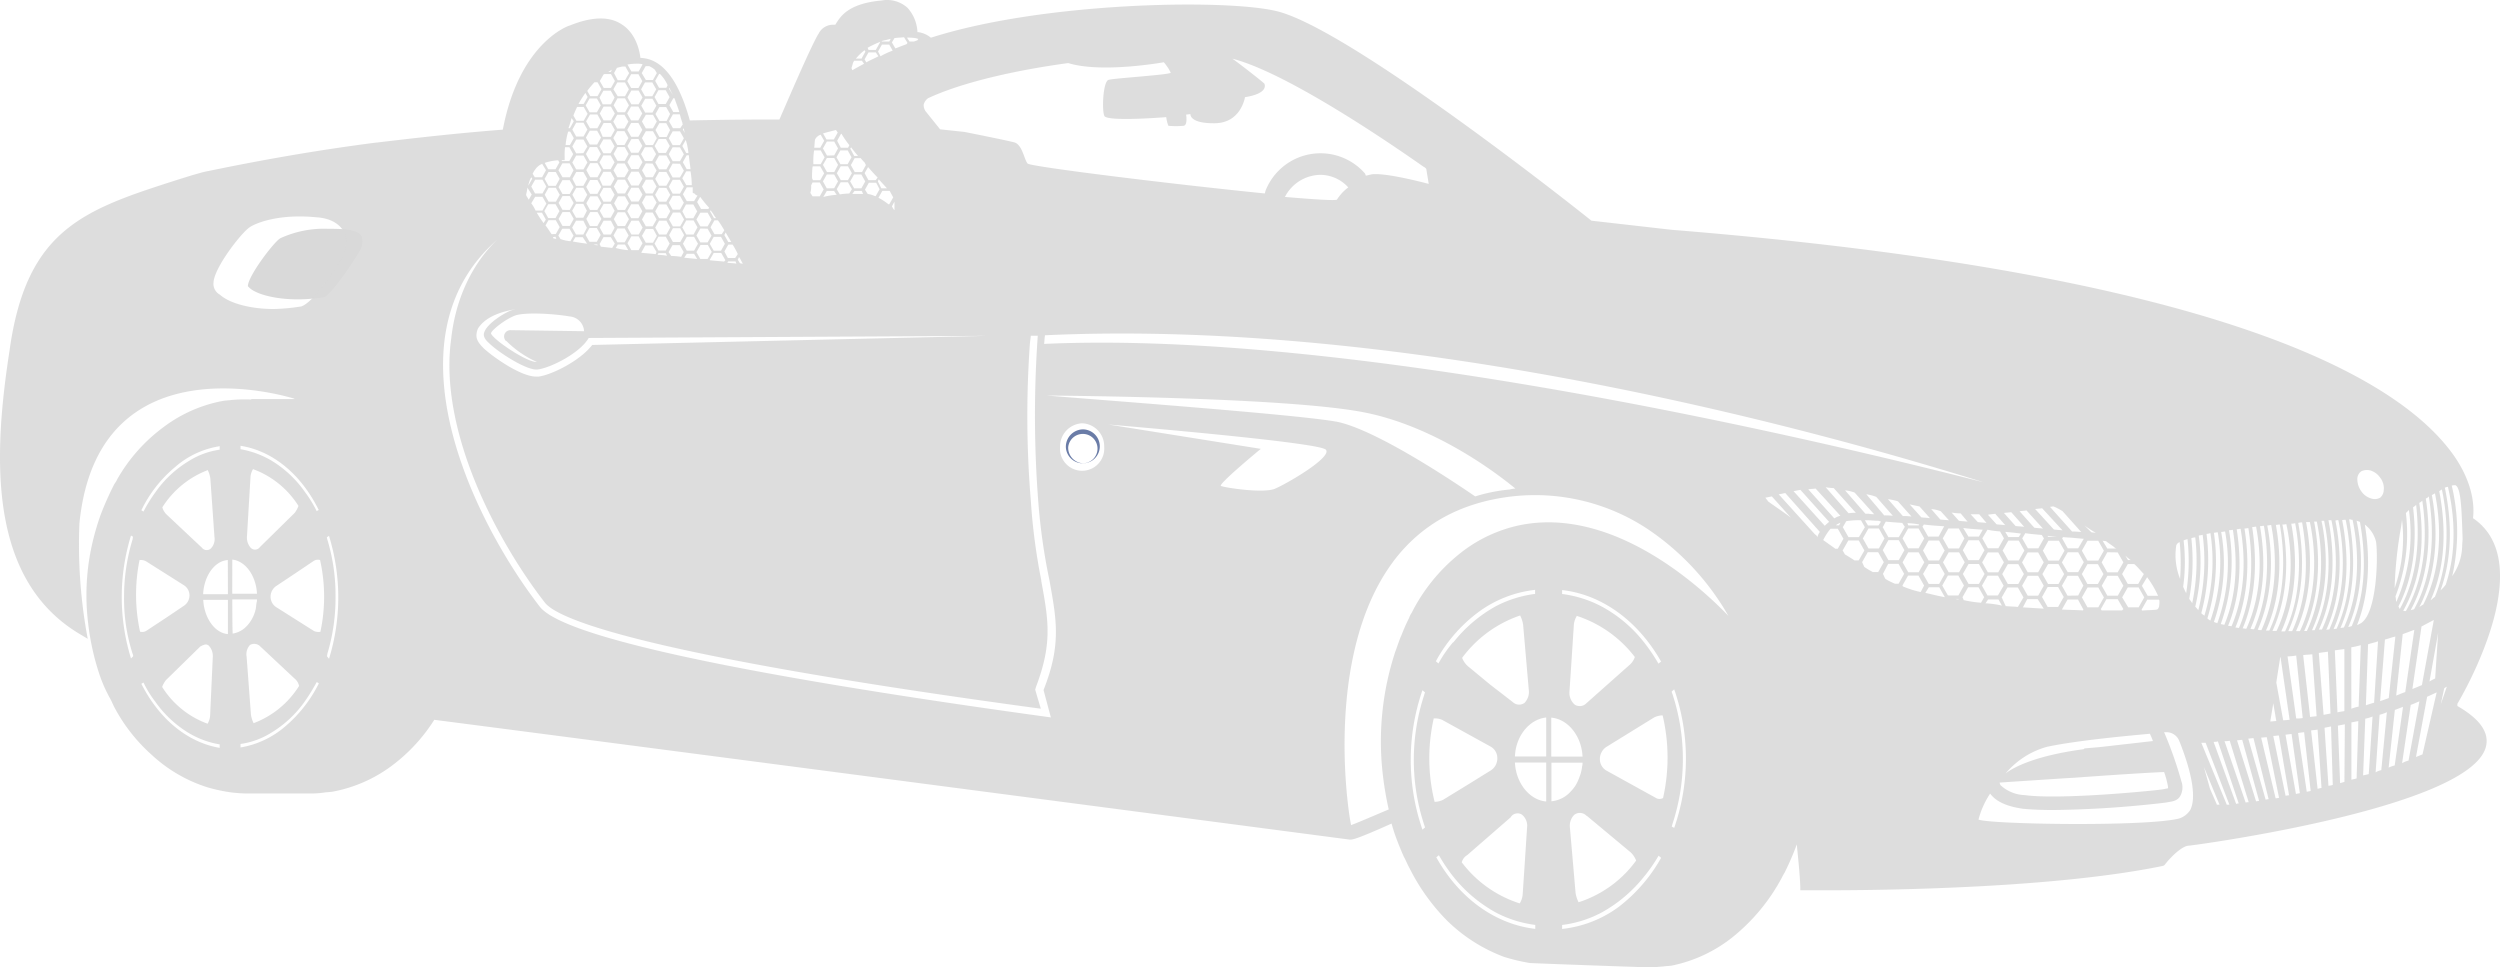 <svg id="Layer_1" data-name="Layer 1" xmlns="http://www.w3.org/2000/svg" viewBox="0 0 479.99 185.74"><defs><style>.cls-1,.cls-3{fill:#d9d9d9;}.cls-2{fill:#6a7ca7;}.cls-3{opacity:0.88;isolation:isolate;}</style></defs><g id="z3"><path id="Path_625" data-name="Path 625" class="cls-1" d="M53.83,45.71A20,20,0,0,1,63,43.9c.9,0,2,0,3.08.09,1.81.18,3,.63,3.34,1.36A3.38,3.38,0,0,1,69.14,48c-2.71,4.53-5.88,8.61-6.88,9-6.7,1.18-12.76-.17-14.4-1.81h0l-.27-.26C47.58,53,52.65,46.34,53.83,45.71Z" transform="translate(0 0.03)"/><path id="Path_626" data-name="Path 626" class="cls-2" d="M204.64,85.84a3.26,3.26,0,1,0,3.26-3.43,3.34,3.34,0,0,0-3.26,3.43Zm.45,0a2.82,2.82,0,1,1,2.81,3.08,3,3,0,0,1-2.81-3.08Z" transform="translate(0 0.03)"/><path id="Path_627" data-name="Path 627" class="cls-3" d="M15.59,121.87l1.25.75-.25-1.4a98.32,98.32,0,0,1-1.34-20.77c3.58-36.08,41.22-23.94,41.22-23.94l.08.08H48.24v.09a27.33,27.33,0,0,0-3.73.08c-.49.08-1,.08-1.58.16a27.22,27.22,0,0,0-11.46,5A32.25,32.25,0,0,0,22.5,92a3.67,3.67,0,0,1-.5.83,58.74,58.74,0,0,0-2.65,5.9,48.88,48.88,0,0,0-1.83,6.49,44.44,44.44,0,0,0-.59,14.46,48.11,48.11,0,0,0,2.4,10.46A29.2,29.2,0,0,0,21,133.83c.41.67.66,1.4,1.08,2.16a32.92,32.92,0,0,0,7.15,9,28.12,28.12,0,0,0,10.63,6.15,32.2,32.2,0,0,0,4.74,1c.83.08,1.83.17,2.75.17H60.21a16.86,16.86,0,0,0,2-.17c.5-.08,1-.08,1.57-.16a27.25,27.25,0,0,0,11.46-5,33,33,0,0,0,8.14-8.81c38.74,5,175.24,22.93,175.74,23h.17c.5,0,1.57-.25,7.89-3.08.17.67.41,1.4.66,2.16.5,1.4,1.08,2.83,1.67,4.16.41.75.74,1.58,1.16,2.33a39.18,39.18,0,0,0,7.23,10.05,31.26,31.26,0,0,0,10.88,6.9,37.54,37.54,0,0,0,4.9,1.17c1,.08,21.93.83,22.93.83s1.83-.09,2.8-.17c.5-.08,1.09-.08,1.58-.16a27.62,27.62,0,0,0,11.8-5.57,37.06,37.06,0,0,0,9.31-11.3,9.72,9.72,0,0,1,.55-1,53.9,53.9,0,0,0,2.33-5.4c.25,2.74.58,5.49.67,8.23v.58h5c11.71,0,44-.42,64.56-4.67l.25-.08.17-.16c1.08-1.4,3.32-3.66,4.66-3.66.5,0,54-7.15,57-19,.67-2.74-1.16-5.32-5.48-7.81v-.42c2.8-4.81,15-27.5,3-35.64.16-1.4.5-6-3.66-12-10.55-15-45.2-34.9-150.23-43.37l-15.37-1.75c-3.41-2.74-47.2-37.39-60.74-40.3C234.65-.26,200,.4,178.73,7.21a4.92,4.92,0,0,0-2.42-1.07h-.16a7.5,7.5,0,0,0-1.91-4.67,5.83,5.83,0,0,0-5-1.4c-6.48.58-7.9,3.16-8.72,4.41l-.08.16c-.09.08-.09.08-.42.08a3.06,3.06,0,0,0-2.82,1.66c-1.4,2.16-6.49,14.13-7.56,16.54h-2.91c-4.74,0-9.56.08-14.29.17-2.16-7.82-5.32-11.89-9.48-12-.16-1.33-.83-4.74-3.65-6.48-2.41-1.58-5.82-1.4-9.89.25-.41.08-9.72,3.41-12.88,20-8.48.66-16.62,1.57-24.27,2.49H72.2C60.81,28.81,50,30.73,40,32.81c-1,.17-2,.5-2.91.74l-2.42.75C16.18,40.2,5.05,43.77,1.81,67.43-1.44,88.47-2.11,111.57,15.59,121.87ZM101.26,36h0l.83,1.32-.58,1c-.25-.5-.5-.75-.5-1A8.53,8.53,0,0,0,101.26,36Zm-4.08,29.4a19.49,19.49,0,0,0,5.9,4.06h0c-1.83.16-8.47-4.32-8.81-5.48,0-.5,2.49-2.58,4.58-3.41,1.74-.67,7.14-.42,10.55.16a3,3,0,0,1,2.74,2.83L98,63.36h0a1.21,1.21,0,0,0-.84,2.09Zm16-19-.75-1.33.75-1.33h1.4l.75,1.33-.75,1.33Zm1.49.5.08.17a3,3,0,0,1-.83-.17Zm11-.16.75-1.33h1.4l.75,1.33-.75,1.33h-1.4Zm.75,1.83h1.4l.25.5a11.22,11.22,0,0,0-1.83-.17ZM105.9,44.92c-.42-.58-.75-1.17-1.17-1.67l.58-1h1.4l.75,1.33-.75,1.33Zm.74.5.17.41c-.17,0-.41-.08-.5-.08s-.08-.17-.17-.25Zm3.25-8.06.74-1.33H112l.75,1.33-.73,1.34h-1.4Zm.25,1.58-.75,1.33H108l-.75-1.33.75-1.33h1.4Zm2.41-3.08.75-1.33h1.4l.74,1.33-.74,1.33h-1.4Zm6-5-.75-1.33.75-1.33h1.4l.75,1.33-.75,1.33Zm0,.49h1.4l.75,1.33L119.93,34h-1.4l-.75-1.33Zm2.66-1.58h1.4l.75,1.33-.75,1.33h-1.4l-.75-1.33Zm1.4,3.16.75,1.33-.75,1.33h-1.4l-.75-1.33.75-1.33Zm0,3.08.75,1.32-.75,1.33h-1.4l-.75-1.33.75-1.32ZM120,37.12h-1.4l-.75-1.33.75-1.33H120l.75,1.33Zm-2,.24-.75,1.33h-1.4l-.74-1.33.74-1.32h1.4Zm-2.91-3.07.75-1.33h1.4l.75,1.33-.75,1.33H115.7Zm.75-1.83-.75-1.33.75-1.33h1.4l.75,1.33-.75,1.33Zm0-3.07-.75-1.33.75-1.33h1.4l.75,1.33-.75,1.33Zm1.91-2.91.75-1.33h1.4l.75,1.33-.75,1.33h-1.4Zm.75-1.83-.75-1.33.75-1.32h1.4l.75,1.32-.75,1.33Zm1.91-2.9.75-1.33h1.4l.75,1.33-.75,1.33h-1.4Zm2.16,1.82.75,1.33-.75,1.33h-1.39l-.75-1.33.75-1.33Zm0,3.08.75,1.32-.75,1.33h-1.39L120.47,28l.75-1.32Zm1.25,1.58h1.4l.75,1.33-.75,1.33h-1.4l-.75-1.33Zm1.49,3.15.75,1.33L125.35,34H124l-.74-1.33.74-1.33Zm0,3.08.75,1.33-.75,1.33H124l-.74-1.33.74-1.33Zm0,3.07.75,1.33-.75,1.33H124l-.74-1.33.74-1.33Zm0,3.24.75,1.33-.75,1.33H124l-.74-1.33.74-1.33Zm-2.73,1.09h-1.4l-.75-1.34.75-1.33h1.4l.74,1.33ZM120,40.28h-1.4L117.9,39l.74-1.33H120l.75,1.33Zm-2,.16-.75,1.33H115.9l-.75-1.33.75-1.33h1.39Zm-3.32-.16h-1.4L112.57,39l.75-1.33h1.4l.75,1.33Zm-2,.16L112,41.77h-1.4l-.75-1.33.75-1.33H112ZM110.15,42l-.75,1.35H108L107.25,42l.75-1.32h1.4Zm-3.49-.16h-1.4l-.75-1.34.75-1.33h1.4l.75,1.33Zm-1.34-3.15-.74-1.33.74-1.33h1.4l.75,1.33-.73,1.33Zm1.92-2.8.74-1.33h1.4l.75,1.33-.75,1.33H108Zm2.66-1.58.74-1.33H112l.75,1.33L112,35.65h-1.4Zm2.67-1.69.75-1.33h1.4l.75,1.33L114.72,34h-1.4Zm.67-1.75-.75-1.33.75-1.33h1.4l.73,1.33-.75,1.33Zm0-3.15-.75-1.33.75-1.33h1.4l.75,1.33-.75,1.33Zm1.91-2.8.74-1.33h1.4l.75,1.33-.75,1.33h-1.57Zm.74-1.83-.74-1.33.74-1.33h1.4l.75,1.33-.75,1.33Zm1.92-2.91.74-1.33H120l.75,1.33L120,21.53h-1.4Zm2.66-1.5.74-1.33h1.4l.75,1.33L122.61,20h-1.39Zm3.4.25h1.4l.75,1.33-.75,1.33h-1.4l-.75-1.33Zm1.5,3.08.73,1.28-.74,1.33H124l-.75-1.33L124,22Zm0,3.15.74,1.33-.74,1.33H124l-.75-1.33.75-1.33Zm1.08,1.5h1.4L128.6,28l-.75,1.33h-1.4L125.68,28Zm1.49,3.16.75,1.33-.75,1.33h-1.4l-.74-1.33.74-1.33Zm0,3.16.75,1.33-.75,1.32h-1.4l-.74-1.32.74-1.33Zm0,3.07.75,1.33-.77,1.31h-1.4l-.74-1.33.74-1.33Zm0,3.16.75,1.33-.75,1.33h-1.4l-.74-1.33.74-1.33Zm1.25,1.57h1.4l.75,1.33-.75,1.33h-1.4l-.75-1.33Zm2.57,1.5h1.4l.75,1.33L133.16,45h-1.4L131,43.63Zm1.5,3.16.75,1.33-.75,1.33h-1.4l-.74-1.33.74-1.33Zm-2.66,1h-1.4l-.74-1.33.74-1.33h1.4l.75,1.33ZM127.94,45h-1.4l-.74-1.33.74-1.33h1.4l.75,1.33Zm-1.82.25-.75,1.33H124l-.75-1.33.75-1.33h1.4ZM122.63,45h-1.4l-.75-1.33.75-1.33h1.4l.75,1.33ZM120,43.38h-1.4l-.75-1.33.75-1.33H120l.75,1.33Zm-2,.33L117.29,45h-1.4l-.74-1.33.74-1.33h1.4Zm-3.32-.33h-1.4L112.57,42l.75-1.32h1.4l.75,1.32Zm-2,.33L112,45h-1.4l-.75-1.33.75-1.33H112Zm-2.57,1.5-.59,1.07a7.25,7.25,0,0,1-1.9-.41l-.42-.66.75-1.33h1.4Zm-5.74-2.41a20.31,20.31,0,0,1-1.32-2h1l.75,1.33Zm-1.58-2.49A7.6,7.6,0,0,0,102,39l.75-1.25h1.4l.75,1.32-.75,1.33h-1.33v-.07Zm-.06-3.19L102,35.79l.75-1.33h1.4l.75,1.33-.75,1.33Zm1.83-2.8.75-1.33h1.4l.74,1.33-.74,1.33h-1.4Zm2.66-1.66.75-1.33h1.4l.74,1.33L109.41,34H108Zm2.66-1.5.75-1.33h1.4l.75,1.33-.75,1.33h-1.4Zm.75-1.74-.75-1.33.75-1.33h1.4l.75,1.33-.77,1.28Zm0-3.24-.75-1.33.75-1.33h1.4l.75,1.33-.75,1.33Zm1.9-2.91.76-1.33h1.4l.74,1.33-.74,1.33h-1.4Zm.67-1.74-.75-1.33.75-1.33h1.4l.75,1.33-.75,1.33Zm1.91-2.83.75-1.33h1.4L118,18.7,117.3,20h-1.58Zm2.66-1.58.75-1.33H120l.74,1.33L120,18.45h-1.4Zm2.66-1.58.75-1.33h1.4l.74,1.33-.74,1.33h-1.4Zm3.41.25h1.4l.75,1.33-.75,1.33h-1.4l-.75-1.33Zm2.57,1.5h1.4l.75,1.33-.74,1.32h-1.4l-.75-1.33Zm1.5,3.24.74,1.33L128,23.19h-1.4l-.75-1.33.75-1.33Zm0,3.08.74,1.33L128,26.27h-1.4l-.75-1.33.75-1.33Zm1.24,1.57h1.4l.75,1.33-.75,1.33h-1.4l-.74-1.33Zm1.4,3.08.75,1.33-.75,1.33h-1.4l-.75-1.35.74-1.33Zm0,3.15.75,1.33-.76,1.3h-1.4l-.74-1.33.74-1.33Zm0,3.08.75,1.33-.75,1.33h-1.4l-.74-1.33.74-1.33Zm0,3.07.75,1.33-.75,1.33h-1.4l-.74-1.33.74-1.33Zm1.16,1.66h1.4l.75,1.33-.75,1.33h-1.4L131,40.55Zm2.75,1.58h1.4l.75,1.33-.75,1.31h-1.4l-.75-1.33Zm1.4,3.08.75,1.33-.75,1.3h-1.4l-.75-1.33.75-1.34Zm1.17,1.57h1.4l.74,1.33-.74,1.33h-1.4l-.76-1.33Zm1.49,3.16.75,1.33-.25.25-2.75-.25v-.08l.76-1.33h1.4l.08.08Zm-2.66,1.08h-1.4l-.75-1.32L134.5,47h1.4l.75,1.33Zm-2,0c-.84-.08-1.75-.16-2.5-.25l.5-.74h1.4Zm-3.08-.41a15.23,15.23,0,0,0-1.91-.17l-.5-.74.75-1.33h1.4l.75,1.33Zm-4.73-.94-.16.42c-.83-.09-1.83-.17-2.74-.25v-.09l.74-1.33h1.4ZM122.62,48h-1.4l-.75-1.33.75-1.33h1.4l.74,1.33Zm-2,0a12.29,12.29,0,0,1-2.41-.42l.41-.66H120Zm-2.83-2.83.75-1.33h1.4l.75,1.33-.75,1.33h-1.4Zm.25,1.58-.5.82-2.17-.24-.25-.5.75-1.33h1.4Zm-5.32,0h0c-.83-.08-1.82-.25-2.74-.41l.5-.83h1.4ZM102.18,34.3l-.75,1.32h0A5.13,5.13,0,0,1,102,34Zm2.65-1.66L104.08,34h-1.4l-.41-.66a4.11,4.11,0,0,1,.49-.83,3,3,0,0,1,1.33-1.08Zm2.57-1.5-.74,1.33h-1.4l-.68-1.23a10.25,10.25,0,0,1,2.58-.5Zm1.09-2.91h.82l.74,1.33-.74,1.33h-1.4l-.09-.17h.59v-.66a13.93,13.93,0,0,1,.07-1.83Zm.93-3.07.75,1.33-.75,1.33h-.83a14,14,0,0,1,.49-2.58h.42Zm.33-2.5.41.59-.74,1.33h-.25v-.09a16.79,16.79,0,0,0,.56-1.83Zm1.08-2.16h1.24l.75,1.33-.75,1.33h-1.4l-.58-1a17.33,17.33,0,0,1,.72-1.66Zm1.58-2.66.41.75-.75,1.33h-1a21.37,21.37,0,0,1,1.31-2.08Zm1.74-2.07h.58l.75,1.33-.75,1.33h-1.4l-.58-1a17.09,17.09,0,0,1,1.39-1.67Zm1.91-1.58h1.25l.75,1.33-.75,1.33h-1.4l-.75-1.33.67-1.16c0-.09.13-.09.22-.18Zm1.4-.83-.16.41h-.53a6.89,6.89,0,0,0,.69-.42Zm2.58-.67.75,1.33L120,15.37h-1.4L117.89,14l.56-1c.26-.08.67-.17,1-.25h.67L120,12.7Zm3.32-.33-.74,1.33h-1.4l-.75-1.33h0a10.26,10.26,0,0,1,1.66-.16,5,5,0,0,1,1.16.08ZM126.11,14l-.75,1.33H124L123.21,14l.75-1.33h.67a4.33,4.33,0,0,1,1.08.67Zm2.07,2.33-.24.5h-1.4l-.75-1.33.75-1.33h.17a7.13,7.13,0,0,1,1.47,2.16Zm1.09,2h0L128.44,17l.09-.16c.23.57.48,1,.73,1.49Zm1.16,3.16h-1.16l-.75-1.33.75-1.33h.24c.25.83.66,1.74.91,2.66Zm.67,2.34-.5.75h-1.4l-.75-1.33.75-1.33h1.33a16.61,16.61,0,0,0,.5,1.66.27.27,0,0,0,.06.23Zm.41,1.74-.41-.75.16-.24c.07.31.16.73.24,1Zm.66,3.79h-.41L131,28l.67-1.16a12.35,12.35,0,0,1,.5,2.49Zm.42,3.08h-.75l-.74-1.33.74-1.33h.42c.07.93.24,1.91.32,2.67Zm.25,3.07h-1.08L131,34.19l.75-1.33h.83a17.22,17.22,0,0,1,.24,2.68Zm1.08,2-.66,1.08h-1.4l-.75-1.32.75-1.33H133V37l.41.17c.06.18.31.27.48.35Zm2.24,2.34-.16.24h-1.4l-.75-1.33.58-1a23.45,23.45,0,0,0,1.72,2.1Zm1.33,2h-.41l-.75-1.33.08-.17c.43.43.66,1,1.08,1.51Zm1.58,2.33-.5.75h-1.4l-.75-1.33.75-1.33h.67a21.43,21.43,0,0,1,1.22,1.92Zm1.33,2.25h-.58l-.75-1.33.25-.5c.4.67.74,1.25,1.07,1.83Zm1.25,2.33-.5.75h-1.4l-.67-1.25.75-1.33h.83a14.64,14.64,0,0,1,1,1.83Zm-1.83,1.4h1.4l.16.42c-.58-.09-1.16-.09-1.74-.17Zm2.82.42a1.47,1.47,0,0,1-.58-.09l-.41-.66.24-.5c.33.42.49.92.74,1.25Zm47,13.87-75.94,1.75c-2.41,3.15-8,5.81-10.3,6.07h-.5c-2.82,0-8-3.57-10-5.4-.75-.75-1.58-1.66-1.4-2.8A2.71,2.71,0,0,1,91.8,63c1.4-2.16,4.24-3.15,7.07-3.65-.17.08-.42.08-.58.16-1.83.67-5.32,3-5.4,4.67,0,.5.24,1,1.08,1.74,1.91,1.83,6.9,5,9,5h.17c2.41-.25,8.14-3.07,9.89-6.06Zm-30.9-28.32L158,34.79l.75-1.33h1.4l.75,1.33-.75,1.33Zm0,.5h1.4l.5.74a14.06,14.06,0,0,0-2.57.42Zm4.49-1.83.75-1.33h1.4l.74,1.33-.74,1.33H164Zm.83,1.83h1.4l.25.58h-2.08Zm4.82-.33-.75,1.33H168a5,5,0,0,0-1.4-.42l-.53-.83.75-1.33h1.4Zm-.33-1.5.16-.42c.5.58,1.08,1.17,1.58,1.75h-1.08Zm-.42-.25h-1.4L166,33.21l.67-1.16c.58.66,1.16,1.33,1.83,2Zm-5.32,0h-1.39l-.75-1.33.75-1.33h1.39l.75,1.33Zm.75,1.74-.5.83a15.78,15.78,0,0,0-1.82.17l-.59-1,.75-1.33h1.4ZM158.78,33,158,31.63l.76-1.33h1.4l.74,1.33L160.18,33Zm0-3.16L158,28.47l.76-1.33h1.4l.74,1.33-.74,1.33Zm2.57-1h1.4l.74,1.32-.74,1.33h-1.4l-.75-1.33Zm2.74,1.49h1.16a7.39,7.39,0,0,0,.75.83l.25.5L165.51,33h-1.4l-.75-1.33ZM166,11.36l.75-1.33h1.4l.5.74c-.75.42-1.58.75-2.33,1.17Zm2.58-1.5.75-1.33h1.4l.66,1.16a14.88,14.88,0,0,0-2.33,1.08Zm2.91,28-.75,1.33h-.17a10.47,10.47,0,0,0-1.91-1.25h0l.75-1.33h1.4Zm.24.83v1.58h-.08l-.41-.67ZM156,38.27h0l.16-.08c.06-.08-.1-.08-.18.08Zm-.25-2.74L156,35h1.39l.75,1.33-.75,1.33H156l-.42-.67a3.71,3.71,0,0,0,.15-1.41ZM156,32l.08-.09h1.4l.75,1.33-.75,1.33h-1.4l-.17-.41A17.32,17.32,0,0,1,156,32Zm.33-3.16h1.24l.75,1.33-.75,1.33h-1.4a12.47,12.47,0,0,1,.14-2.66Zm1.24-3,.67,1.16-.75,1.33h-1.16c.08-.66.08-1.24.16-1.58a1.83,1.83,0,0,1,1.06-.91Zm3.27-.41-.75,1.32h-1.4l-.67-1.16c.83-.25,1.83-.5,2.49-.66Zm2.24,2.4-.25.5h-1.4L160.73,27l.74-1.33h.11a16.11,16.11,0,0,0,1.5,2.17Zm.17.67.16-.25c.42.58.84,1.08,1.33,1.66H164Zm.83-16.87h1.4l.41.58c-.75.42-1.58.84-2.24,1.25l-.17-.41c.08-.26.17-.59.25-.84a1.08,1.08,0,0,1,.3-.58Zm2.07-1.74-.74,1.33h-1.08A9.56,9.56,0,0,1,166,9.61Zm2.75-1.66-.75,1.33h-1.4l-.17-.42A20.22,20.22,0,0,1,169,8ZM171,7.45l-.26.5h-1.4l-.08-.09c.53-.16,1.11-.25,1.69-.43Zm3.23.75-.16.24c-.67.25-1.33.5-2.16.83l-.67-1.16.5-.83c.59-.08,1.17-.08,1.83-.16Zm2.08-.75-.16.25c-.17.08-.5.16-.67.25h-.85l-.5-.75a9.25,9.25,0,0,1,1.58.08,5.12,5.12,0,0,1,.56.15Zm98,27.83S265.9,33,263.25,33.46c-.25.08-.67.16-1,.24-.09-.16-.09-.24-.17-.41A11.34,11.34,0,0,0,243,36.53c-.08.17-.08.41-.17.58-17.45-1.74-45-5.13-45.53-5.74-.67-.74-1-3.65-2.58-4.07s-9.55-2-9.55-2l-4.67-.5-2.74-3.41a2,2,0,0,1-.41-1.4,2.36,2.36,0,0,1,.83-1.16c6.39-3,16.61-5.35,26.91-6.75,6.48,2,18.36-.16,18.36-.16a9.94,9.94,0,0,1,1.33,2c0,.41-11.13,1.07-12,1.4-1,.5-1.25,5.73-.75,6.9s11.88.24,11.88.24a7.2,7.2,0,0,0,.41,1.66,15.82,15.82,0,0,0,2.92,0c.83-.07.49-2.15.49-2.15l.83-.09s-.25,1.83,4.74,1.75,5.73-5,5.73-5c4.67-.75,3.74-2.49,3.74-2.58s-4.07-3.32-6.15-4.81C246.08,13.67,263.37,25,273.34,32a1.24,1.24,0,0,1,.5.41Zm-20.85-1.74a7.24,7.24,0,0,1,5.4,2.41,8.71,8.71,0,0,0-2.16,2.33c-.17.25-4.16,0-10-.5a7.79,7.79,0,0,1,6.69-4.24ZM381,92.61C349.29,84.47,260,63.28,200.47,66c.08-.74.08-1.24.17-1.66C271.76,61.05,350.28,83,381,92.62Zm-32.49,10-7-7.73c.5-.08.83-.17,1.25-.25l6.65,7.47a2.74,2.74,0,0,0-.48,1,.84.84,0,0,0-.42-.5Zm75.79,48.77-1.16-4.15,3,7.23h-.5Zm-1.66-8.8h.83l4.56,11.88h-.5Zm31.4-41.89a5.87,5.87,0,0,1,2.16,3.33c.42,3.32.09,13.54-2.82,15.54a3.77,3.77,0,0,1-.83.41c2.82-7.14,2.24-14.7,1.49-19.28ZM436.46,135l.58,3.41c-.42,0-.75.08-1.16.08Zm.58-4,.75-4.82h.07l1.74,12c-.41,0-.75.08-1.24.08Zm2.16-5a11.53,11.53,0,0,0,1.66-.17l1.25,12a5.8,5.8,0,0,1-1.25.08Zm3-.25c.59-.09,1.17-.09,1.75-.16l.83,11.88c-.42.08-.83.08-1.25.16Zm3-.42,1.75-.24.5,11.88c-.5.08-.83.16-1.33.25Zm3.08-.5,1.83-.24V136.5c-.5.08-1,.16-1.33.24Zm3.16-.58a14.47,14.47,0,0,0,1.82-.41l-.41,11.8a7.5,7.5,0,0,0-1.4.41Zm5.13-1.16-.75,11.8c-.53.14-1.06.31-1.58.5l.42-11.72c.67-.24,1.34-.33,1.92-.58Zm1.33-.33c.66-.17,1.33-.42,2-.58L458.63,134c-.5.17-1.08.41-1.66.58Zm5.65-1.91-1.75,12c-.57.17-1.07.42-1.74.67l1.25-11.8c.75-.25,1.5-.58,2.24-.82Zm3.73-1.83L465,131.5c-.58.25-1.16.5-1.83.75l1.75-12,2.32-1.23Zm.83,2.49-.57,8.73a7.59,7.59,0,0,0-1.09.58Zm1.67,10.3-1.17,3.41.67-3.08a1.72,1.72,0,0,1,.51-.33Zm-4.67,13-1.25.5L466,133.74c.59-.25,1.25-.58,1.83-.83ZM462.43,146a4.42,4.42,0,0,0-1.24.5l1.66-11.2c.58-.17,1.16-.5,1.66-.67Zm-2.66.93a6,6,0,0,0-1.16.42l1.19-11.08c.5-.17,1.07-.41,1.57-.58Zm-2.57.91a3,3,0,0,0-1.09.42l.76-11.06a7.05,7.05,0,0,0,1.4-.49Zm-2.41.75c-.25.08-.67.16-1.08.25l.41-10.88a7.53,7.53,0,0,0,1.4-.42Zm-2.33.83c-.25.09-.67.17-1,.25v-11c.5-.09.83-.17,1.33-.25Zm-2.34.67c-.25.08-.58.16-.83.25l-.42-11.05,1.33-.26Zm-2.24.58a3,3,0,0,1-.83.16l-.75-11.13,1.25-.25Zm-2.16.58a6.61,6.61,0,0,0-.75.17l-1.25-11.2c.42-.08.75-.08,1.25-.17Zm-2.08.58c-.25.08-.5.08-.75.17l-1.67-11.29c.42-.09.75-.09,1.16-.17Zm-2.08.42c-.25.08-.5.08-.75.16l-2-11.37c.41-.08.75-.08,1.16-.16Zm-2.07.41c-.17,0-.5.08-.67.08l-2.36-11.47c.41,0,.66-.08,1.08-.08Zm-1.92.5c-.16,0-.41.08-.66.08l-2.78-11.65c.41,0,.67-.08,1.08-.08Zm-2,.25c-.17,0-.41.08-.58.08l-3.33-11.71c.25,0,.67-.09,1-.09Zm-1.83.33c-.17,0-.41.08-.58.08l-3.66-11.71c.25,0,.67-.09,1-.09Zm-2,.25a1.6,1.6,0,0,0-.58.08l-4.06-11.8a4.77,4.77,0,0,0,1-.08Zm-1.91.25a1.17,1.17,0,0,0-.5.08L425,142.4a3,3,0,0,0,.83-.08ZM396,98.11l3.58,4-1.25-.09h-.5l-4.24-4.74c.16,0,.5-.08.66-.08A11.21,11.21,0,0,1,396,98.11Zm-57.06-2.58,1.25-.25,3.65,4.07c-1.33-1-2.82-2-4.32-3.07Zm61.13,48.28h0c-9.3,1.24-13.53,3.49-15,4.66a15.87,15.87,0,0,1,8-5.13c5.57-1.16,14.29-2,19.7-2.49a13.28,13.28,0,0,1,.58,1.4l-10.22,1.16-2.91.25Zm9-36.31h-.5l-.5-.84a10,10,0,0,0,1,.84Zm-9-4.08L399,105.25h-2l-1.08-1.91.17-.25c.74.08,1.4.08,2.16.17Zm-8.06-.74.42.66-1.08,1.91h-2l-1.09-1.91.59-1c1.09.17,2.17.25,3.17.34Zm-4-.25-.42.66h-2l-.59-1c.93.08,2,.17,3,.33Zm.66,3.24-1.08,1.91h-2l-1.09-1.91,1.09-1.91h2ZM384,102l.75,1.33-1.08,1.91h-2l-1.08-1.91,1-1.66A16.24,16.24,0,0,0,384,102Zm-3.32-.33-.75,1.33h-2l-1-1.66c1.18.16,2.42.24,3.75.33ZM395.88,117h0l1.08-1.92h2L400,117l-.08.17c-1.24-.09-2.65-.09-4.07-.17Zm1.08-2.66-1.08-1.91,1.08-1.91h2L400,112.4,399,114.31Zm-1.74-2.24h-2l-1.09-1.91,1.09-1.92h2l1.09,1.92Zm.66-4.16L397,106h2l1.08,1.91L399,109.82h-2Zm4.9.34h2l1.08,1.91-1.08,1.91h-2l-1.07-1.91Zm2.08,4.48,1.08,1.91-1.08,1.91h-2.07l-1.07-1.91,1.08-1.91Zm-9.72,3.74-1.08-1.91,1.08-1.92h2l1.09,1.92-1.08,1.91Zm-.75.33-4-.25.83-1.58h2Zm-3.08-2.49-1.08-1.91,1.08-1.91h2l1.08,1.91-1.07,1.91Zm0-4.49-1.08-1.91,1.08-1.91h2l1.08,1.91-1.08,1.91Zm5.9-6.81h-2l-.08-.17c.58,0,1.41.17,2.07.17Zm1.16,2.66-1.08,1.91h-2l-1.07-1.91,1.07-1.91h2Zm6.48-1.91,1.08,1.91-1.08,1.91h-2.06l-1.08-1.91,1.08-1.91Zm.84,0,.66.08c.5.42,1.08.75,1.58,1.16a.88.88,0,0,0,.42.26H404.6Zm2.9,2.24,1.09,1.91-1.09,1.91h-2l-1.08-1.91L404.6,106Zm0,4.49,1.09,1.91-1.07,1.91h-2l-1.08-1.91,1.08-1.91Zm0,4.49,1.09,1.91-.26.25h-3.9l-.17-.25,1.08-1.91Zm-22.27-.34,1.1-1.91h2l1.08,1.91-1.08,1.83c-.75-.08-1.58-.08-2.33-.16Zm1.17-2.57-1.07-1.91,1.08-1.91h2l1.08,1.91-1.08,1.91Zm-1.83-2.25h-2l-1.09-1.91,1.09-1.91h2l1.08,1.91Zm-3.73-2.33h-2l-1.08-1.91,1.08-1.91h2l1.08,1.91Zm-3.82-2.24h-2L373,103.33l1.08-1.9h2l1.07,1.91ZM373.28,101h0l-1.08,2h-2l-1.09-1.92.26-.41c1.17.17,2.58.26,3.91.34Zm-4.82-.33-.08.17h-2l-.16-.42a12.21,12.21,0,0,1,2.25.25Zm4.9,5-1.08,1.91h-2l-1.07-1.91,1.08-1.92h2Zm-5-.42h-2l-1.08-1.91,1.08-1.91h2l1.08,1.91Zm-3.8-2.14h-2l-1.08-1.91.58-1.08c.83.08,1.91.16,3.16.25l.5.74Zm-3.41-3-.5.75h-2l-.6-1h.58c.58,0,1.16.09,1.75.09a1.27,1.27,0,0,1,.74.18Zm-9.06-6.4,4.23,4.72a8.16,8.16,0,0,0-1.4.08l-4.41-5a9.2,9.2,0,0,0,1.57.17Zm2.16.41a7.16,7.16,0,0,1,1.83.42l3.74,4.15a4.18,4.18,0,0,1-1-.08h-.66Zm4.08.75a8.54,8.54,0,0,1,1.91.5L363.42,99a13.18,13.18,0,0,0-1.66-.08Zm4.15.93h0a12.26,12.26,0,0,1,1.91.42L367,99.14a11.55,11.55,0,0,0-1.66-.09Zm4.16,1c.66.17,1.24.25,1.91.42l2,2.24c-.58-.09-1.16-.09-1.66-.16Zm4.15.91a6.41,6.41,0,0,1,1.83.42l1.58,1.74c-.58-.08-1.17-.08-1.67-.16Zm3.91.67a11.26,11.26,0,0,0,1.74.16l1.33,1.59c-.58-.09-1.16-.09-1.66-.17Zm3.65.33H380l1.4,1.66c-.58-.08-1.17-.08-1.67-.16Zm4.74-.08L385,100.8c-.58-.09-1.16-.09-1.66-.16l-1.66-1.83c.48-.12,1-.12,1.4-.2Zm1.66-.17c.5-.08,1-.08,1.4-.16l2.49,2.82c-.58-.08-1.16-.08-1.66-.16Zm3-.33c.5-.08.83-.08,1.33-.16l3.16,3.49c-.59-.09-1.16-.09-1.66-.17Zm3-.42c.5-.08.83-.08,1.33-.16L396,101.8c-.59-.09-1.17-.09-1.67-.17Zm9.47,3.16a24.86,24.86,0,0,0,2.16,1.4l-.84-.1Zm11.39,9.31-1.08,1.91h-2l-1.09-1.91,1.09-1.91h1.24c.65.55,1.23,1.29,1.81,1.88Zm-1,2.57,1.08,1.91-1.08,1.92h-2l-1.16-1.92,1.08-1.91Zm4.9,35.47a17,17,0,0,1,.67,2.42,2.91,2.91,0,0,1,.08.66c-.16.08-.5.08-.75.17l-.5.08c-1.74.25-19.36,2-26.25,1.08a7.21,7.21,0,0,1-4.67-1.91,1.85,1.85,0,0,1-.17-.5l12.55-.83,1.66-.09c7.15-.52,14.46-1,17.37-1.1Zm-34.31-32.4.5-.75h2l.66,1.17a18.75,18.75,0,0,0-3.17-.44Zm-.67-3.4,1.08-1.92h2l1.08,1.92-1.1,1.88h-2Zm-.58-.34h-2l-1.09-1.91,1.09-1.91h2l1.08,1.91Zm-3.82-2.24h-2l-1.08-1.91,1.09-1.91h2l1.08,1.91Zm-2.75.33-1.07,1.91h-2l-1.09-1.91,1.09-1.91h2Zm-5-.33h-2l-1.09-1.91,1.09-1.91h2l1.08,1.91Zm-3.82-2.33h-2l-1.08-1.91,1.08-1.92h2l1.08,1.92Zm-3.82-2.24h-2l-1.08-1.92,1.08-1.91h2l1.07,1.91Zm-3.84-2.17h-2l-1.09-1.91.67-1.16a14.84,14.84,0,0,1,2.82-.17l.75,1.33ZM353.35,99a3.8,3.8,0,0,0-1.17.5l-5-5.58c.5-.08,1-.08,1.4-.16Zm0,1.33-.25.5h-.58c.17-.26.58-.34.83-.51Zm-2.16-.16a7.49,7.49,0,0,0-.84.75l-6-6.65c.49-.08.83-.17,1.32-.25Zm63.15,14.19h-2l-1.1-1.91,1-1.66a19.11,19.11,0,0,1,2.1,3.57Zm.16,2.16c-.08.26-.25.5-.49.5-.67.09-1.59.09-2.75.17l-.08-.17,1.08-1.91h2.26l.08.17a5.71,5.71,0,0,1-.08,1.24Zm4.07-5.4a12.25,12.25,0,0,1-.74-6.4,1,1,0,0,1,.66-.66,40.61,40.61,0,0,1,.08,7.06Zm1.17,2.74a13.22,13.22,0,0,1-.58-1.24,35.27,35.27,0,0,0,.08-8.89,6,6,0,0,1,.75-.25,39.64,39.64,0,0,1-.25,10.38Zm1.16,1.92c-.16-.25-.42-.59-.58-.84a40.84,40.84,0,0,0,.41-11.63,1.94,1.94,0,0,1,.75-.16,39.85,39.85,0,0,1-.58,12.61Zm1.17,1.33c-.17-.17-.42-.5-.59-.67a37,37,0,0,0,.67-13.63c.25-.08.5-.08.75-.16a38.71,38.71,0,0,1-.83,14.46Zm1.16,1.07c-.17-.16-.42-.24-.59-.5a39.34,39.34,0,0,0,1-15.2,3.13,3.13,0,0,0,.75-.16,35.82,35.82,0,0,1-1.16,15.87Zm1.16.94a2.39,2.39,0,0,1-.58-.42,37.38,37.38,0,0,0,1.25-16.45c.24,0,.49-.08.74-.08a34.18,34.18,0,0,1-1.41,16.93Zm1.33.5c-.08,0-.17-.09-.25-.09s-.25-.08-.41-.16a34.37,34.37,0,0,0,1.4-17.27c.25,0,.5-.08.75-.08a33.94,33.94,0,0,1-1.49,17.58Zm1.33.33c-.17-.09-.5-.09-.67-.17a35.55,35.55,0,0,0,1.58-18c.25,0,.5-.08.75-.08.74,5,1.08,11.76-1.66,18.26Zm1.4.25c-.17,0-.5-.08-.67-.08,2.75-6.65,2.42-13.63,1.66-18.54.26,0,.5-.08.75-.08.85,5,1.1,12-1.73,18.68Zm1.4.33c-.16,0-.5-.08-.66-.08,2.8-6.73,2.57-13.88,1.74-19,.25,0,.5-.08.75-.08.68,4.3,1.27,12-1.81,19.17Zm1.4.16c-.17,0-.5-.08-.66-.08,3.07-7.22,2.49-15,1.82-19.44.25,0,.5-.08.75-.08,1,5.3,1.29,12.69-1.87,19.59Zm1.49.09a1.85,1.85,0,0,1-.66-.09c3.08-7,2.74-14.37,1.83-19.69.25,0,.5-.08.75-.08.78,4.57,1.36,12.51-1.88,19.84Zm1.4.17a1.85,1.85,0,0,1-.66-.09c3.32-7.47,2.74-15.46,1.82-20,.26,0,.5-.09.76-.09.88,4.56,1.54,12.68-1.87,20.18Zm1.5.08h-.59c3.41-7.57,2.74-15.63,1.91-20.28.25,0,.5-.08.75-.08.81,4.64,1.47,12.86-2,20.34Zm1.4.08h-.74c3.49-7.56,2.82-15.87,1.91-20.44a2.14,2.14,0,0,0,.75-.08c1.05,4.63,1.72,12.94-1.86,20.5Zm1.58.08H438c3.49-7.64,2.8-16,1.91-20.68a2.37,2.37,0,0,0,.75-.09c.89,4.72,1.64,13.11-1.93,20.76ZM442,100.29c.83,4.82,1.66,13.13-1.91,20.85h-.75c3.49-7.72,2.82-16,1.91-20.77a2.47,2.47,0,0,1,.81-.1Zm1.49-.08c1,4.73,1.75,13.21-1.91,20.93h-.75c3.58-7.8,2.83-16.2,1.92-20.93Zm1.33-.09c1,4.74,1.75,13.22-1.91,21h-.52c3.57-7.8,2.83-16.2,1.91-21Zm1.4-.16c1,4.73,1.83,13.21-1.82,21h-.51c3.57-7.81,2.82-16.29,1.83-21Zm1.4-.12c1,4.74,1.83,13.22-1.82,21h-.58c3.57-7.81,2.74-16.29,1.83-21Zm1.33,0c1,4.74,1.83,13.13-1.74,21a1.28,1.28,0,0,0-.58.08c3.49-7.81,2.74-16.2,1.75-21a1.6,1.6,0,0,1,.58-.09Zm1.4-.08c1,4.74,1.83,13.07-1.74,20.94a1.41,1.41,0,0,0-.58.08c3.49-7.81,2.57-16.2,1.66-20.94a2,2,0,0,1,.68-.07Zm1.33,0c1,4.67,1.83,13.07-1.66,20.69-.16,0-.5.09-.66.09,3.4-7.82,2.49-16.12,1.66-20.86h.25a.82.82,0,0,0,.43.09Zm.75.17c.17.08.5.17.67.25.83,4.67,1.66,12.55-1.58,20a5.39,5.39,0,0,1-.67.17c3.35-7.64,2.6-15.78,1.6-20.43Zm5.24-6a2,2,0,0,1-.67,1.58,2.09,2.09,0,0,1-1.74.17,3.5,3.5,0,0,1-1.91-1.4,4,4,0,0,1-.75-2.24,1.81,1.81,0,0,1,.75-1.58,2.56,2.56,0,0,1,1.74-.17A3.55,3.55,0,0,1,457,91.7a3.4,3.4,0,0,1,.69,2.25Zm2.09,18.88A79.51,79.51,0,0,1,461,101.1c.09-.66.17-1.16.17-1.4A29.67,29.67,0,0,1,459.79,112.82Zm.33,2.74c-.08-.25-.08-.67-.17-1.08a33.27,33.27,0,0,0,2-16l.58-.58a32.38,32.38,0,0,1-2.4,17.62Zm.67,1.33a1.41,1.41,0,0,1-.26-.5c3.41-6.65,3.41-13.88,2.8-19,.17-.16.42-.25.59-.5.61,5.65.61,13.3-3.13,20Zm1.16.41c-.17,0-.42,0-.5-.08,4-7.15,3.9-15,3.07-20.69a2.21,2.21,0,0,0,.58-.42c.75,5,1.17,13.63-3.15,21.19Zm1.58-.33a5.39,5.39,0,0,0-.67.17c4.24-7.81,3.66-16.54,2.91-21.44a1.28,1.28,0,0,0,.58-.42c.83,5.16,1.42,14-2.83,21.69Zm4-22.27c1,4.9,1.74,13.63-2.25,21.36a3.77,3.77,0,0,0-.75.5c4-7.82,3.33-16.54,2.41-21.52a4.91,4.91,0,0,1,.59-.33Zm1.33-.75c1,4.67,1.82,12.88-1.33,20.61-.26.17-.59.5-.84.67,3.49-7.82,2.58-16.12,1.67-20.94.16-.12.32-.23.5-.34Zm.74,18.28a6.08,6.08,0,0,1-1,1.09c2.75-7.57,1.75-15.29.83-19.7a1.74,1.74,0,0,1,.59-.17c1,4.24,2,11.56-.42,18.78Zm3.16-7.64a10.42,10.42,0,0,1-1.91,6,38.55,38.55,0,0,0-.09-17.36,1.49,1.49,0,0,1,.59-.09h.08c.08,0,.08,0,.16.09,1,.74,1.09,5.4,1.25,10.3Zm-92.87,52.76a16.32,16.32,0,0,1,2.24-5c1.16,1.58,3.32,2.49,6.32,2.91,1.57.16,3.57.24,5.9.24a201.64,201.64,0,0,0,21.27-1.4l.5-.08c1-.17,1.91-.25,2.49-1.17a3.4,3.4,0,0,0,.25-2.82,75.4,75.4,0,0,0-3.33-9.47h.4a2.64,2.64,0,0,1,2.5,1.65c1.17,2.91,3.73,9.89,2.16,13.21a3.91,3.91,0,0,1-2.33,1.75c-6.8,1.57-36.3,1.07-38.38.16Zm-3.07-42.71,1.08-1.91h2l1.08,1.91-.6,1.06a21.81,21.81,0,0,1-3.32-.5Zm-1.4.33H376l.09.08a2.25,2.25,0,0,1-.69-.08Zm-1.4-.67-1.09-1.9,1.09-1.92h2l1.08,1.92L376,114.3Zm-4.33-.5.67-1.07h2l1.08,1.91c-1.37-.25-2.62-.58-3.78-.84Zm-4.4-1.4,1.08-1.91h2l1.08,1.91-.66,1.25a18.52,18.52,0,0,1-3.41-1.08Zm-3.74-2.24,1-1.92h2l1.07,1.91-1.07,1.91h-.67a13.22,13.22,0,0,1-1.24-.58,3.25,3.25,0,0,1-.67-.41Zm-4-2.25,1.08-1.91h2l1.08,1.91-1.08,1.91h-1a13.41,13.41,0,0,1-1.67-1Zm-3.74-2.24,1.09-1.92h2l1.08,1.92-1.08,1.9h-.83c-.59-.41-1.16-.74-1.83-1.16Zm-3.73-2a11,11,0,0,1,1.4-2.17h1.4l1.08,1.92-1.08,1.91h-.47l-2.33-1.66Zm-29.09,55a4.13,4.13,0,0,0,.15-.5,39.91,39.91,0,0,0,0-24.92,2.91,2.91,0,0,1-.16-.5l.49-.42a40.43,40.43,0,0,1,0,26.6Zm-3.16-5.56-9.3-5.14a2.51,2.51,0,0,1-1.33-2.24,2.78,2.78,0,0,1,1.24-2.34l4.57-2.82,4.58-2.83a3.8,3.8,0,0,1,1.66-.41,35.29,35.29,0,0,1,.08,15.87,1.39,1.39,0,0,1-1.49-.09ZM304.57,135a1.77,1.77,0,0,1-2.24.25,3,3,0,0,1-1-2.49l.42-6.31.41-6.32a3.9,3.9,0,0,1,.59-1.91,23,23,0,0,1,11.13,7.89,3.4,3.4,0,0,1-1.08,1.58Zm.09,21.6,8.4,7a4.14,4.14,0,0,1,1.07,1.6,21.9,21.9,0,0,1-11.05,8,5.92,5.92,0,0,1-.58-1.83l-1.08-12.47a3,3,0,0,1,.83-2.49,1.77,1.77,0,0,1,2.41.25ZM299.92,114v-.74c7.47.84,14.47,5.74,19,13.72l-.5.41a34.16,34.16,0,0,0-2.82-4.16,26,26,0,0,0-8.23-6.89,22.33,22.33,0,0,0-7.48-2.33Zm0,64.31v-.75a21.83,21.83,0,0,0,7.47-2.33,27.18,27.18,0,0,0,8.22-6.9,29.9,29.9,0,0,0,2.83-4.07l.49.41a31,31,0,0,1-8,9.31,22.22,22.22,0,0,1-11,4.34Zm-2.08-31.91h6a2.34,2.34,0,0,1-.09.75,7.18,7.18,0,0,1-.5,2,8.19,8.19,0,0,1-.73,1.59,7.51,7.51,0,0,1-1,1.25,5.65,5.65,0,0,1-3.65,1.82v-7.4Zm0-8.64c3.16.25,5.82,3.49,6,7.47h-6Zm-11.8-6.4-4.23-3.5a4.15,4.15,0,0,1-1.09-1.58,23.09,23.09,0,0,1,11.14-8.14,5.84,5.84,0,0,1,.58,1.83l1.08,12.46a3,3,0,0,1-.83,2.5,1.77,1.77,0,0,1-2.25-.17Zm5.32,24.76a1.64,1.64,0,0,1,.83.25,2.71,2.71,0,0,1,1,2.49l-.41,6.34-.42,6.31a3.92,3.92,0,0,1-.58,1.91,22.49,22.49,0,0,1-11.13-7.89,2.33,2.33,0,0,1,1.07-1.4l8.31-7.23a1.51,1.51,0,0,1,1.34-.76ZM279,123.27a23.34,23.34,0,0,0-2.82,4.08l-.5-.42a28.82,28.82,0,0,1,8-9.31,22.52,22.52,0,0,1,11.05-4.4V114a22.27,22.27,0,0,0-7.47,2.33,27.11,27.11,0,0,0-8.24,7Zm17.86,14.47v7.47h-6c.16-4,2.82-7.15,6-7.48Zm0,8.64v7.47c-3.15-.25-5.81-3.49-6-7.47Zm-21.1,18.2.5-.41a34.27,34.27,0,0,0,2.8,4.15,27.2,27.2,0,0,0,8.23,6.9,22.27,22.27,0,0,0,7.47,2.33v.76c-7.45-.86-14.5-5.67-19-13.74Zm-.5-26.67a3.46,3.46,0,0,1,1.59.25l9.3,5.13a2.52,2.52,0,0,1,1.33,2.25,2.73,2.73,0,0,1-1.24,2.34l-4.57,2.83-4.57,2.8a3.8,3.8,0,0,1-1.66.41,34.78,34.78,0,0,1-.17-16Zm-2.16-5.41.5.41a2.91,2.91,0,0,0-.16.5,39.94,39.94,0,0,0,0,24.93,4.16,4.16,0,0,1,.16.5l-.5.41a41,41,0,0,1,0-26.75Zm-5.64-24.67c5.4-7.22,13-11.38,22.76-12.54a39.15,39.15,0,0,1,26.34,6.4,49.89,49.89,0,0,1,15.29,16.53c-5.48-5.73-22.18-20.94-39.88-17.45a27.44,27.44,0,0,0-11.8,5.57,34.31,34.31,0,0,0-9.14,11.3,4.07,4.07,0,0,0-.5,1,33,33,0,0,0-1.4,3.16c-.5,1.08-.83,2.24-1.25,3.32a55.07,55.07,0,0,0-2.42,23.26,63.48,63.48,0,0,0,1.17,7c-3.16,1.33-6.4,2.74-7.23,3-.92-4.51-4.74-33.32,8.06-50.54Zm-11-26.92c-7.73-1.4-48.61-4.4-55.5-5,8.14.08,44.8.49,59.66,3,15,2.49,27.92,12.88,30.33,14.87a4.34,4.34,0,0,0-1.07.17,32,32,0,0,0-6.65,1.33h0c-2.34-1.59-18.79-12.89-26.77-14.38Zm-14.38,5.24-29.24-4.67c2.9.25,40.38,3.41,41.71,4.82s-7.47,6.56-9.89,7.56c-2.41.83-9.39-.25-10.22-.58-.83-.16,7.64-7.14,7.64-7.14Zm-38.55-.34a4.45,4.45,0,0,1,4.24-4.57A4.4,4.4,0,0,1,212,85.78v0a4.25,4.25,0,1,1-8.48.65c0-.21,0-.43,0-.65ZM95.36,46.1C93,48.34,87.8,54.4,86.63,65V65c-2.49,17.87,9.06,39.2,18,50.69,2.41,3.07,18,9.89,95.2,20.35l-1.08-3.65.17-.58c3.15-8.31,2.4-12.72,1-20.28v-.16a116.25,116.25,0,0,1-2-15.2,196.77,196.77,0,0,1-.17-30.42l.17-1.32h1.33a215.71,215.71,0,0,0,.08,31.65,115.77,115.77,0,0,0,2.16,15.29c1.33,7.47,2.33,12.3-1.08,20.94l-.05.16,1.4,5.24c-41.71-5.73-92.57-14-98.13-21.27C91.1,100.27,73.67,65.21,95.35,46.1ZM27.14,131.26l.41-.25a20.56,20.56,0,0,0,2.25,3.66,21.3,21.3,0,0,0,6.48,6.06,17.13,17.13,0,0,0,5.9,2.16v.67C36.28,142.56,30.71,138.32,27.14,131.26Zm12.3-7.56a.91.91,0,0,1,.66.25,2.89,2.89,0,0,1,.75,2.24l-.25,5.49-.25,5.5a3.47,3.47,0,0,1-.5,1.74,17.28,17.28,0,0,1-8.72-7.06,4.85,4.85,0,0,1,.75-1.33l6.56-6.42a3.29,3.29,0,0,1,1-.41Zm-4.16-21.85L32,98.77a3,3,0,0,1-.83-1.4,17.82,17.82,0,0,1,8.72-7.14,5.32,5.32,0,0,1,.5,1.66L41.17,103a2.62,2.62,0,0,1-.66,2.25,1.17,1.17,0,0,1-1.64,0l-.11-.13ZM23.82,114.56a34.53,34.53,0,0,0,1.66,11,.65.65,0,0,1,.08.42l-.41.41a40.06,40.06,0,0,1,0-23.6l.41.25a.77.77,0,0,0-.08.42A37.6,37.6,0,0,0,23.82,114.56Zm3-7.06a2,2,0,0,1,1.24.25l7.23,4.57a2.32,2.32,0,0,1,1.09,1.91,2.4,2.4,0,0,1-1,2l-3.58,2.41L28.22,121a1.54,1.54,0,0,1-1.33.25,33.42,33.42,0,0,1-.09-13.8ZM42.18,85.64v.67a15.08,15.08,0,0,0-5.9,2.16,21.22,21.22,0,0,0-6.48,6.07,27.72,27.72,0,0,0-2.25,3.65l-.41-.25a24.59,24.59,0,0,1,6.4-8.23,17,17,0,0,1,8.64-4.07Zm1.58,28.42H39c.17-3.57,2.24-6.4,4.74-6.56Zm0,7.65c-2.49-.17-4.57-3.08-4.74-6.57h4.74Zm19,4.23a.82.82,0,0,0,.08-.41,37.24,37.24,0,0,0,1.58-11,36.92,36.92,0,0,0-1.58-11,3.1,3.1,0,0,1-.08-.42l.41-.25a40.06,40.06,0,0,1,0,23.6Zm-1.25-4.66a2.15,2.15,0,0,1-1.25-.17l-7.23-4.57a2.37,2.37,0,0,1-1.08-2,2.49,2.49,0,0,1,1-2l3.59-2.39,3.58-2.41a1.51,1.51,0,0,1,1.33-.25,32.16,32.16,0,0,1,.06,13.81ZM49.91,105a1.16,1.16,0,0,1-1.75.17,2.94,2.94,0,0,1-.74-2.25l.66-11.13a3.48,3.48,0,0,1,.5-1.75A17.35,17.35,0,0,1,57.3,97.1a4.82,4.82,0,0,1-.72,1.34ZM50,124.11l6.58,6.16a2.38,2.38,0,0,1,.84,1.4,17.63,17.63,0,0,1-8.73,7.15,5.9,5.9,0,0,1-.51-1.64l-.83-11.13A2.62,2.62,0,0,1,48,123.8a1.64,1.64,0,0,1,2,.31Zm-3.82,19.36v-.66a15,15,0,0,0,5.9-2.16,21.46,21.46,0,0,0,6.48-6.07,38.21,38.21,0,0,0,2.25-3.66l.41.25a25.92,25.92,0,0,1-6.4,8.22,17.57,17.57,0,0,1-8.64,4.09Zm-1.58-28.42h4.74a1.9,1.9,0,0,1-.09.67c-.08.5-.08.83-.16,1.25-.08.16-.08.41-.17.58a6.83,6.83,0,0,1-1.74,2.82,4.77,4.77,0,0,1-2.49,1.25c-.09,0-.09-6.56-.09-6.56Zm0-7.64c2.49.25,4.57,3.07,4.74,6.56H44.59Zm16.62-9.55-.42.24a23.2,23.2,0,0,0-2.24-3.65,21.34,21.34,0,0,0-6.48-6.07,17.54,17.54,0,0,0-5.9-2.16v-.66c5.9.92,11.47,5.15,15,12.3ZM41,54.15c.16-2.82,5.4-9.63,7.06-10.63.75-.5,5-2.58,12.71-1.83,2.58.17,4.32,1.16,5.24,2.74,1.16,2.24-.25,4.82-.25,4.9-1.58,2.49-5.4,8.56-7.9,9.47a37.86,37.86,0,0,1-5.32.5c-4.4,0-8.47-1.08-10.3-2.74A2.38,2.38,0,0,1,41,54.15Z" transform="translate(0 0.03)"/></g></svg>